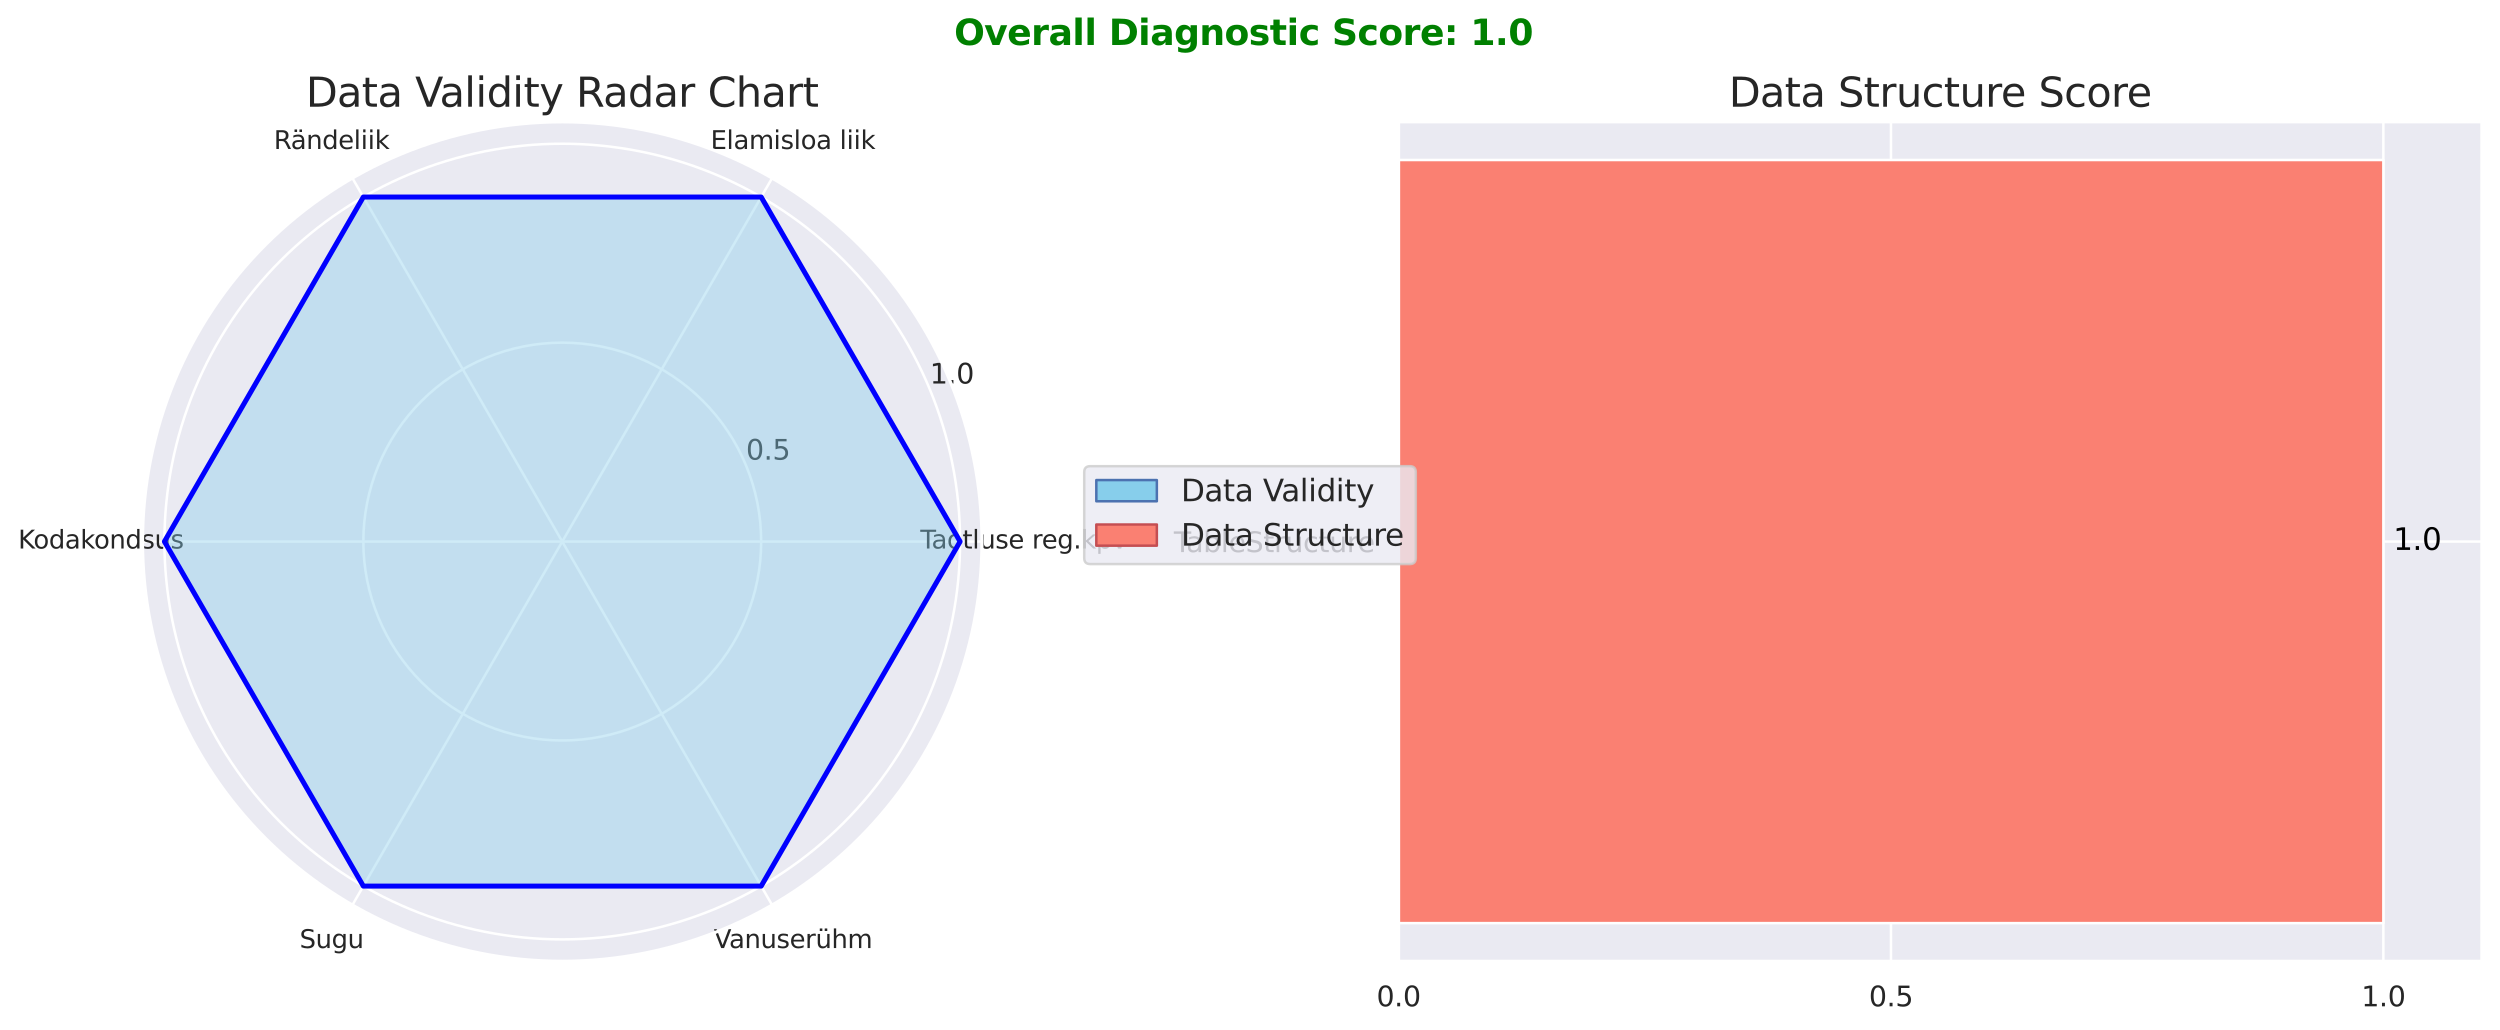 <?xml version="1.0" encoding="utf-8" standalone="no"?>
<!DOCTYPE svg PUBLIC "-//W3C//DTD SVG 1.1//EN"
  "http://www.w3.org/Graphics/SVG/1.1/DTD/svg11.dtd">
<svg xmlns:xlink="http://www.w3.org/1999/xlink" width="991.345pt" height="408.53pt" viewBox="0 0 991.345 408.53" xmlns="http://www.w3.org/2000/svg" version="1.1">
 <defs>
  <style type="text/css">*{stroke-linejoin: round; stroke-linecap: butt}</style>
 </defs>
 <g id="figure_1">
  <g id="patch_1">
   <path d="M 0 408.53 
L 991.345 408.53 
L 991.345 0 
L 0 0 
z
" style="fill: #ffffff"/>
  </g>
  <g id="axes_1">
   <g id="patch_2">
    <path d="M 389.388 214.751 
C 389.388 192.895 385.083 171.252 376.719 151.06 
C 368.355 130.868 356.095 112.519 340.641 97.065 
C 325.186 81.611 306.838 69.351 286.646 60.987 
C 266.454 52.623 244.81 48.318 222.954 48.318 
C 201.099 48.318 179.455 52.623 159.263 60.987 
C 139.071 69.351 120.723 81.611 105.268 97.065 
C 89.814 112.519 77.554 130.868 69.19 151.06 
C 60.826 171.252 56.521 192.895 56.521 214.751 
C 56.521 236.607 60.826 258.25 69.19 278.442 
C 77.554 298.635 89.814 316.983 105.268 332.437 
C 120.723 347.892 139.071 360.152 159.263 368.515 
C 179.455 376.879 201.099 381.184 222.954 381.184 
C 244.81 381.184 266.454 376.879 286.646 368.515 
C 306.838 360.152 325.186 347.892 340.641 332.437 
C 356.095 316.983 368.355 298.635 376.719 278.442 
C 385.083 258.25 389.388 236.607 389.388 214.751 
M 222.954 214.751 
C 222.954 214.751 222.954 214.751 222.954 214.751 
C 222.954 214.751 222.954 214.751 222.954 214.751 
C 222.954 214.751 222.954 214.751 222.954 214.751 
C 222.954 214.751 222.954 214.751 222.954 214.751 
C 222.954 214.751 222.954 214.751 222.954 214.751 
C 222.954 214.751 222.954 214.751 222.954 214.751 
C 222.954 214.751 222.954 214.751 222.954 214.751 
C 222.954 214.751 222.954 214.751 222.954 214.751 
C 222.954 214.751 222.954 214.751 222.954 214.751 
C 222.954 214.751 222.954 214.751 222.954 214.751 
C 222.954 214.751 222.954 214.751 222.954 214.751 
C 222.954 214.751 222.954 214.751 222.954 214.751 
C 222.954 214.751 222.954 214.751 222.954 214.751 
C 222.954 214.751 222.954 214.751 222.954 214.751 
C 222.954 214.751 222.954 214.751 222.954 214.751 
C 222.954 214.751 222.954 214.751 222.954 214.751 
z
" style="fill: #eaeaf2"/>
   </g>
   <g id="matplotlib.axis_1">
    <g id="xtick_1">
     <g id="line2d_1">
      <path d="M 222.954 214.751 
L 389.388 214.751 
" clip-path="url(#pbb6f6d7155)" style="fill: none; stroke: #ffffff; stroke-linecap: round"/>
     </g>
     <g id="text_1">
      <!-- Taotluse reg.kpv -->
      <g style="fill: #262626" transform="translate(364.935 217.511) scale(0.1 -0.1)">
       <defs>
        <path id="DejaVuSans-54" d="M -19 4666 
L 3928 4666 
L 3928 4134 
L 2272 4134 
L 2272 0 
L 1638 0 
L 1638 4134 
L -19 4134 
L -19 4666 
z
" transform="scale(0.016)"/>
        <path id="DejaVuSans-61" d="M 2194 1759 
Q 1497 1759 1228 1600 
Q 959 1441 959 1056 
Q 959 750 1161 570 
Q 1363 391 1709 391 
Q 2188 391 2477 730 
Q 2766 1069 2766 1631 
L 2766 1759 
L 2194 1759 
z
M 3341 1997 
L 3341 0 
L 2766 0 
L 2766 531 
Q 2569 213 2275 61 
Q 1981 -91 1556 -91 
Q 1019 -91 701 211 
Q 384 513 384 1019 
Q 384 1609 779 1909 
Q 1175 2209 1959 2209 
L 2766 2209 
L 2766 2266 
Q 2766 2663 2505 2880 
Q 2244 3097 1772 3097 
Q 1472 3097 1187 3025 
Q 903 2953 641 2809 
L 641 3341 
Q 956 3463 1253 3523 
Q 1550 3584 1831 3584 
Q 2591 3584 2966 3190 
Q 3341 2797 3341 1997 
z
" transform="scale(0.016)"/>
        <path id="DejaVuSans-6f" d="M 1959 3097 
Q 1497 3097 1228 2736 
Q 959 2375 959 1747 
Q 959 1119 1226 758 
Q 1494 397 1959 397 
Q 2419 397 2687 759 
Q 2956 1122 2956 1747 
Q 2956 2369 2687 2733 
Q 2419 3097 1959 3097 
z
M 1959 3584 
Q 2709 3584 3137 3096 
Q 3566 2609 3566 1747 
Q 3566 888 3137 398 
Q 2709 -91 1959 -91 
Q 1206 -91 779 398 
Q 353 888 353 1747 
Q 353 2609 779 3096 
Q 1206 3584 1959 3584 
z
" transform="scale(0.016)"/>
        <path id="DejaVuSans-74" d="M 1172 4494 
L 1172 3500 
L 2356 3500 
L 2356 3053 
L 1172 3053 
L 1172 1153 
Q 1172 725 1289 603 
Q 1406 481 1766 481 
L 2356 481 
L 2356 0 
L 1766 0 
Q 1100 0 847 248 
Q 594 497 594 1153 
L 594 3053 
L 172 3053 
L 172 3500 
L 594 3500 
L 594 4494 
L 1172 4494 
z
" transform="scale(0.016)"/>
        <path id="DejaVuSans-6c" d="M 603 4863 
L 1178 4863 
L 1178 0 
L 603 0 
L 603 4863 
z
" transform="scale(0.016)"/>
        <path id="DejaVuSans-75" d="M 544 1381 
L 544 3500 
L 1119 3500 
L 1119 1403 
Q 1119 906 1312 657 
Q 1506 409 1894 409 
Q 2359 409 2629 706 
Q 2900 1003 2900 1516 
L 2900 3500 
L 3475 3500 
L 3475 0 
L 2900 0 
L 2900 538 
Q 2691 219 2414 64 
Q 2138 -91 1772 -91 
Q 1169 -91 856 284 
Q 544 659 544 1381 
z
M 1991 3584 
L 1991 3584 
z
" transform="scale(0.016)"/>
        <path id="DejaVuSans-73" d="M 2834 3397 
L 2834 2853 
Q 2591 2978 2328 3040 
Q 2066 3103 1784 3103 
Q 1356 3103 1142 2972 
Q 928 2841 928 2578 
Q 928 2378 1081 2264 
Q 1234 2150 1697 2047 
L 1894 2003 
Q 2506 1872 2764 1633 
Q 3022 1394 3022 966 
Q 3022 478 2636 193 
Q 2250 -91 1575 -91 
Q 1294 -91 989 -36 
Q 684 19 347 128 
L 347 722 
Q 666 556 975 473 
Q 1284 391 1588 391 
Q 1994 391 2212 530 
Q 2431 669 2431 922 
Q 2431 1156 2273 1281 
Q 2116 1406 1581 1522 
L 1381 1569 
Q 847 1681 609 1914 
Q 372 2147 372 2553 
Q 372 3047 722 3315 
Q 1072 3584 1716 3584 
Q 2034 3584 2315 3537 
Q 2597 3491 2834 3397 
z
" transform="scale(0.016)"/>
        <path id="DejaVuSans-65" d="M 3597 1894 
L 3597 1613 
L 953 1613 
Q 991 1019 1311 708 
Q 1631 397 2203 397 
Q 2534 397 2845 478 
Q 3156 559 3463 722 
L 3463 178 
Q 3153 47 2828 -22 
Q 2503 -91 2169 -91 
Q 1331 -91 842 396 
Q 353 884 353 1716 
Q 353 2575 817 3079 
Q 1281 3584 2069 3584 
Q 2775 3584 3186 3129 
Q 3597 2675 3597 1894 
z
M 3022 2063 
Q 3016 2534 2758 2815 
Q 2500 3097 2075 3097 
Q 1594 3097 1305 2825 
Q 1016 2553 972 2059 
L 3022 2063 
z
" transform="scale(0.016)"/>
        <path id="DejaVuSans-20" transform="scale(0.016)"/>
        <path id="DejaVuSans-72" d="M 2631 2963 
Q 2534 3019 2420 3045 
Q 2306 3072 2169 3072 
Q 1681 3072 1420 2755 
Q 1159 2438 1159 1844 
L 1159 0 
L 581 0 
L 581 3500 
L 1159 3500 
L 1159 2956 
Q 1341 3275 1631 3429 
Q 1922 3584 2338 3584 
Q 2397 3584 2469 3576 
Q 2541 3569 2628 3553 
L 2631 2963 
z
" transform="scale(0.016)"/>
        <path id="DejaVuSans-67" d="M 2906 1791 
Q 2906 2416 2648 2759 
Q 2391 3103 1925 3103 
Q 1463 3103 1205 2759 
Q 947 2416 947 1791 
Q 947 1169 1205 825 
Q 1463 481 1925 481 
Q 2391 481 2648 825 
Q 2906 1169 2906 1791 
z
M 3481 434 
Q 3481 -459 3084 -895 
Q 2688 -1331 1869 -1331 
Q 1566 -1331 1297 -1286 
Q 1028 -1241 775 -1147 
L 775 -588 
Q 1028 -725 1275 -790 
Q 1522 -856 1778 -856 
Q 2344 -856 2625 -561 
Q 2906 -266 2906 331 
L 2906 616 
Q 2728 306 2450 153 
Q 2172 0 1784 0 
Q 1141 0 747 490 
Q 353 981 353 1791 
Q 353 2603 747 3093 
Q 1141 3584 1784 3584 
Q 2172 3584 2450 3431 
Q 2728 3278 2906 2969 
L 2906 3500 
L 3481 3500 
L 3481 434 
z
" transform="scale(0.016)"/>
        <path id="DejaVuSans-2e" d="M 684 794 
L 1344 794 
L 1344 0 
L 684 0 
L 684 794 
z
" transform="scale(0.016)"/>
        <path id="DejaVuSans-6b" d="M 581 4863 
L 1159 4863 
L 1159 1991 
L 2875 3500 
L 3609 3500 
L 1753 1863 
L 3688 0 
L 2938 0 
L 1159 1709 
L 1159 0 
L 581 0 
L 581 4863 
z
" transform="scale(0.016)"/>
        <path id="DejaVuSans-70" d="M 1159 525 
L 1159 -1331 
L 581 -1331 
L 581 3500 
L 1159 3500 
L 1159 2969 
Q 1341 3281 1617 3432 
Q 1894 3584 2278 3584 
Q 2916 3584 3314 3078 
Q 3713 2572 3713 1747 
Q 3713 922 3314 415 
Q 2916 -91 2278 -91 
Q 1894 -91 1617 61 
Q 1341 213 1159 525 
z
M 3116 1747 
Q 3116 2381 2855 2742 
Q 2594 3103 2138 3103 
Q 1681 3103 1420 2742 
Q 1159 2381 1159 1747 
Q 1159 1113 1420 752 
Q 1681 391 2138 391 
Q 2594 391 2855 752 
Q 3116 1113 3116 1747 
z
" transform="scale(0.016)"/>
        <path id="DejaVuSans-76" d="M 191 3500 
L 800 3500 
L 1894 563 
L 2988 3500 
L 3597 3500 
L 2284 0 
L 1503 0 
L 191 3500 
z
" transform="scale(0.016)"/>
       </defs>
       <use xlink:href="#DejaVuSans-54"/>
       <use xlink:href="#DejaVuSans-61" x="44.584"/>
       <use xlink:href="#DejaVuSans-6f" x="105.863"/>
       <use xlink:href="#DejaVuSans-74" x="167.045"/>
       <use xlink:href="#DejaVuSans-6c" x="206.254"/>
       <use xlink:href="#DejaVuSans-75" x="234.037"/>
       <use xlink:href="#DejaVuSans-73" x="297.416"/>
       <use xlink:href="#DejaVuSans-65" x="349.516"/>
       <use xlink:href="#DejaVuSans-20" x="411.039"/>
       <use xlink:href="#DejaVuSans-72" x="442.826"/>
       <use xlink:href="#DejaVuSans-65" x="481.689"/>
       <use xlink:href="#DejaVuSans-67" x="543.213"/>
       <use xlink:href="#DejaVuSans-2e" x="606.689"/>
       <use xlink:href="#DejaVuSans-6b" x="638.477"/>
       <use xlink:href="#DejaVuSans-70" x="696.387"/>
       <use xlink:href="#DejaVuSans-76" x="759.863"/>
      </g>
     </g>
    </g>
    <g id="xtick_2">
     <g id="line2d_2">
      <path d="M 222.954 214.751 
L 306.171 70.616 
" clip-path="url(#pbb6f6d7155)" style="fill: none; stroke: #ffffff; stroke-linecap: round"/>
     </g>
     <g id="text_2">
      <!-- Elamisloa liik -->
      <g style="fill: #262626" transform="translate(281.78 59.086) scale(0.1 -0.1)">
       <defs>
        <path id="DejaVuSans-45" d="M 628 4666 
L 3578 4666 
L 3578 4134 
L 1259 4134 
L 1259 2753 
L 3481 2753 
L 3481 2222 
L 1259 2222 
L 1259 531 
L 3634 531 
L 3634 0 
L 628 0 
L 628 4666 
z
" transform="scale(0.016)"/>
        <path id="DejaVuSans-6d" d="M 3328 2828 
Q 3544 3216 3844 3400 
Q 4144 3584 4550 3584 
Q 5097 3584 5394 3201 
Q 5691 2819 5691 2113 
L 5691 0 
L 5113 0 
L 5113 2094 
Q 5113 2597 4934 2840 
Q 4756 3084 4391 3084 
Q 3944 3084 3684 2787 
Q 3425 2491 3425 1978 
L 3425 0 
L 2847 0 
L 2847 2094 
Q 2847 2600 2669 2842 
Q 2491 3084 2119 3084 
Q 1678 3084 1418 2786 
Q 1159 2488 1159 1978 
L 1159 0 
L 581 0 
L 581 3500 
L 1159 3500 
L 1159 2956 
Q 1356 3278 1631 3431 
Q 1906 3584 2284 3584 
Q 2666 3584 2933 3390 
Q 3200 3197 3328 2828 
z
" transform="scale(0.016)"/>
        <path id="DejaVuSans-69" d="M 603 3500 
L 1178 3500 
L 1178 0 
L 603 0 
L 603 3500 
z
M 603 4863 
L 1178 4863 
L 1178 4134 
L 603 4134 
L 603 4863 
z
" transform="scale(0.016)"/>
       </defs>
       <use xlink:href="#DejaVuSans-45"/>
       <use xlink:href="#DejaVuSans-6c" x="63.184"/>
       <use xlink:href="#DejaVuSans-61" x="90.967"/>
       <use xlink:href="#DejaVuSans-6d" x="152.246"/>
       <use xlink:href="#DejaVuSans-69" x="249.658"/>
       <use xlink:href="#DejaVuSans-73" x="277.441"/>
       <use xlink:href="#DejaVuSans-6c" x="329.541"/>
       <use xlink:href="#DejaVuSans-6f" x="357.324"/>
       <use xlink:href="#DejaVuSans-61" x="418.506"/>
       <use xlink:href="#DejaVuSans-20" x="479.785"/>
       <use xlink:href="#DejaVuSans-6c" x="511.572"/>
       <use xlink:href="#DejaVuSans-69" x="539.355"/>
       <use xlink:href="#DejaVuSans-69" x="567.139"/>
       <use xlink:href="#DejaVuSans-6b" x="594.922"/>
      </g>
     </g>
    </g>
    <g id="xtick_3">
     <g id="line2d_3">
      <path d="M 222.954 214.751 
L 139.738 70.616 
" clip-path="url(#pbb6f6d7155)" style="fill: none; stroke: #ffffff; stroke-linecap: round"/>
     </g>
     <g id="text_3">
      <!-- Rändeliik -->
      <g style="fill: #262626" transform="translate(108.58 59.086) scale(0.1 -0.1)">
       <defs>
        <path id="DejaVuSans-52" d="M 2841 2188 
Q 3044 2119 3236 1894 
Q 3428 1669 3622 1275 
L 4263 0 
L 3584 0 
L 2988 1197 
Q 2756 1666 2539 1819 
Q 2322 1972 1947 1972 
L 1259 1972 
L 1259 0 
L 628 0 
L 628 4666 
L 2053 4666 
Q 2853 4666 3247 4331 
Q 3641 3997 3641 3322 
Q 3641 2881 3436 2590 
Q 3231 2300 2841 2188 
z
M 1259 4147 
L 1259 2491 
L 2053 2491 
Q 2509 2491 2742 2702 
Q 2975 2913 2975 3322 
Q 2975 3731 2742 3939 
Q 2509 4147 2053 4147 
L 1259 4147 
z
" transform="scale(0.016)"/>
        <path id="DejaVuSans-e4" d="M 2194 1759 
Q 1497 1759 1228 1600 
Q 959 1441 959 1056 
Q 959 750 1161 570 
Q 1363 391 1709 391 
Q 2188 391 2477 730 
Q 2766 1069 2766 1631 
L 2766 1759 
L 2194 1759 
z
M 3341 1997 
L 3341 0 
L 2766 0 
L 2766 531 
Q 2569 213 2275 61 
Q 1981 -91 1556 -91 
Q 1019 -91 701 211 
Q 384 513 384 1019 
Q 384 1609 779 1909 
Q 1175 2209 1959 2209 
L 2766 2209 
L 2766 2266 
Q 2766 2663 2505 2880 
Q 2244 3097 1772 3097 
Q 1472 3097 1187 3025 
Q 903 2953 641 2809 
L 641 3341 
Q 956 3463 1253 3523 
Q 1550 3584 1831 3584 
Q 2591 3584 2966 3190 
Q 3341 2797 3341 1997 
z
M 2150 4850 
L 2784 4850 
L 2784 4219 
L 2150 4219 
L 2150 4850 
z
M 928 4850 
L 1562 4850 
L 1562 4219 
L 928 4219 
L 928 4850 
z
" transform="scale(0.016)"/>
        <path id="DejaVuSans-6e" d="M 3513 2113 
L 3513 0 
L 2938 0 
L 2938 2094 
Q 2938 2591 2744 2837 
Q 2550 3084 2163 3084 
Q 1697 3084 1428 2787 
Q 1159 2491 1159 1978 
L 1159 0 
L 581 0 
L 581 3500 
L 1159 3500 
L 1159 2956 
Q 1366 3272 1645 3428 
Q 1925 3584 2291 3584 
Q 2894 3584 3203 3211 
Q 3513 2838 3513 2113 
z
" transform="scale(0.016)"/>
        <path id="DejaVuSans-64" d="M 2906 2969 
L 2906 4863 
L 3481 4863 
L 3481 0 
L 2906 0 
L 2906 525 
Q 2725 213 2448 61 
Q 2172 -91 1784 -91 
Q 1150 -91 751 415 
Q 353 922 353 1747 
Q 353 2572 751 3078 
Q 1150 3584 1784 3584 
Q 2172 3584 2448 3432 
Q 2725 3281 2906 2969 
z
M 947 1747 
Q 947 1113 1208 752 
Q 1469 391 1925 391 
Q 2381 391 2643 752 
Q 2906 1113 2906 1747 
Q 2906 2381 2643 2742 
Q 2381 3103 1925 3103 
Q 1469 3103 1208 2742 
Q 947 2381 947 1747 
z
" transform="scale(0.016)"/>
       </defs>
       <use xlink:href="#DejaVuSans-52"/>
       <use xlink:href="#DejaVuSans-e4" x="67.232"/>
       <use xlink:href="#DejaVuSans-6e" x="128.512"/>
       <use xlink:href="#DejaVuSans-64" x="191.891"/>
       <use xlink:href="#DejaVuSans-65" x="255.367"/>
       <use xlink:href="#DejaVuSans-6c" x="316.891"/>
       <use xlink:href="#DejaVuSans-69" x="344.674"/>
       <use xlink:href="#DejaVuSans-69" x="372.457"/>
       <use xlink:href="#DejaVuSans-6b" x="400.24"/>
      </g>
     </g>
    </g>
    <g id="xtick_4">
     <g id="line2d_4">
      <path d="M 222.954 214.751 
L 56.521 214.751 
" clip-path="url(#pbb6f6d7155)" style="fill: none; stroke: #ffffff; stroke-linecap: round"/>
     </g>
     <g id="text_4">
      <!-- Kodakondsus -->
      <g style="fill: #262626" transform="translate(7.2 217.511) scale(0.1 -0.1)">
       <defs>
        <path id="DejaVuSans-4b" d="M 628 4666 
L 1259 4666 
L 1259 2694 
L 3353 4666 
L 4166 4666 
L 1850 2491 
L 4331 0 
L 3500 0 
L 1259 2247 
L 1259 0 
L 628 0 
L 628 4666 
z
" transform="scale(0.016)"/>
       </defs>
       <use xlink:href="#DejaVuSans-4b"/>
       <use xlink:href="#DejaVuSans-6f" x="60.576"/>
       <use xlink:href="#DejaVuSans-64" x="121.758"/>
       <use xlink:href="#DejaVuSans-61" x="185.234"/>
       <use xlink:href="#DejaVuSans-6b" x="246.514"/>
       <use xlink:href="#DejaVuSans-6f" x="300.799"/>
       <use xlink:href="#DejaVuSans-6e" x="361.98"/>
       <use xlink:href="#DejaVuSans-64" x="425.359"/>
       <use xlink:href="#DejaVuSans-73" x="488.836"/>
       <use xlink:href="#DejaVuSans-75" x="540.936"/>
       <use xlink:href="#DejaVuSans-73" x="604.314"/>
      </g>
     </g>
    </g>
    <g id="xtick_5">
     <g id="line2d_5">
      <path d="M 222.954 214.751 
L 139.738 358.887 
" clip-path="url(#pbb6f6d7155)" style="fill: none; stroke: #ffffff; stroke-linecap: round"/>
     </g>
     <g id="text_5">
      <!-- Sugu -->
      <g style="fill: #262626" transform="translate(118.802 375.935) scale(0.1 -0.1)">
       <defs>
        <path id="DejaVuSans-53" d="M 3425 4513 
L 3425 3897 
Q 3066 4069 2747 4153 
Q 2428 4238 2131 4238 
Q 1616 4238 1336 4038 
Q 1056 3838 1056 3469 
Q 1056 3159 1242 3001 
Q 1428 2844 1947 2747 
L 2328 2669 
Q 3034 2534 3370 2195 
Q 3706 1856 3706 1288 
Q 3706 609 3251 259 
Q 2797 -91 1919 -91 
Q 1588 -91 1214 -16 
Q 841 59 441 206 
L 441 856 
Q 825 641 1194 531 
Q 1563 422 1919 422 
Q 2459 422 2753 634 
Q 3047 847 3047 1241 
Q 3047 1584 2836 1778 
Q 2625 1972 2144 2069 
L 1759 2144 
Q 1053 2284 737 2584 
Q 422 2884 422 3419 
Q 422 4038 858 4394 
Q 1294 4750 2059 4750 
Q 2388 4750 2728 4690 
Q 3069 4631 3425 4513 
z
" transform="scale(0.016)"/>
       </defs>
       <use xlink:href="#DejaVuSans-53"/>
       <use xlink:href="#DejaVuSans-75" x="63.477"/>
       <use xlink:href="#DejaVuSans-67" x="126.855"/>
       <use xlink:href="#DejaVuSans-75" x="190.332"/>
      </g>
     </g>
    </g>
    <g id="xtick_6">
     <g id="line2d_6">
      <path d="M 222.954 214.751 
L 306.171 358.887 
" clip-path="url(#pbb6f6d7155)" style="fill: none; stroke: #ffffff; stroke-linecap: round"/>
     </g>
     <g id="text_6">
      <!-- Vanuserühm -->
      <g style="fill: #262626" transform="translate(283.042 375.935) scale(0.1 -0.1)">
       <defs>
        <path id="DejaVuSans-56" d="M 1831 0 
L 50 4666 
L 709 4666 
L 2188 738 
L 3669 4666 
L 4325 4666 
L 2547 0 
L 1831 0 
z
" transform="scale(0.016)"/>
        <path id="DejaVuSans-fc" d="M 544 1381 
L 544 3500 
L 1119 3500 
L 1119 1403 
Q 1119 906 1312 657 
Q 1506 409 1894 409 
Q 2359 409 2629 706 
Q 2900 1003 2900 1516 
L 2900 3500 
L 3475 3500 
L 3475 0 
L 2900 0 
L 2900 538 
Q 2691 219 2414 64 
Q 2138 -91 1772 -91 
Q 1169 -91 856 284 
Q 544 659 544 1381 
z
M 1991 3584 
L 1991 3584 
z
M 2278 4850 
L 2912 4850 
L 2912 4219 
L 2278 4219 
L 2278 4850 
z
M 1056 4850 
L 1690 4850 
L 1690 4219 
L 1056 4219 
L 1056 4850 
z
" transform="scale(0.016)"/>
        <path id="DejaVuSans-68" d="M 3513 2113 
L 3513 0 
L 2938 0 
L 2938 2094 
Q 2938 2591 2744 2837 
Q 2550 3084 2163 3084 
Q 1697 3084 1428 2787 
Q 1159 2491 1159 1978 
L 1159 0 
L 581 0 
L 581 4863 
L 1159 4863 
L 1159 2956 
Q 1366 3272 1645 3428 
Q 1925 3584 2291 3584 
Q 2894 3584 3203 3211 
Q 3513 2838 3513 2113 
z
" transform="scale(0.016)"/>
       </defs>
       <use xlink:href="#DejaVuSans-56"/>
       <use xlink:href="#DejaVuSans-61" x="60.658"/>
       <use xlink:href="#DejaVuSans-6e" x="121.938"/>
       <use xlink:href="#DejaVuSans-75" x="185.316"/>
       <use xlink:href="#DejaVuSans-73" x="248.695"/>
       <use xlink:href="#DejaVuSans-65" x="300.795"/>
       <use xlink:href="#DejaVuSans-72" x="362.318"/>
       <use xlink:href="#DejaVuSans-fc" x="403.432"/>
       <use xlink:href="#DejaVuSans-68" x="466.811"/>
       <use xlink:href="#DejaVuSans-6d" x="530.189"/>
      </g>
     </g>
    </g>
   </g>
   <g id="matplotlib.axis_2">
    <g id="ytick_1">
     <g id="line2d_7">
      <path d="M 301.833 214.751 
C 301.833 204.393 299.792 194.135 295.829 184.566 
C 291.865 174.996 286.054 166.3 278.73 158.976 
C 271.405 151.651 262.71 145.841 253.14 141.877 
C 243.57 137.913 233.313 135.873 222.954 135.873 
C 212.596 135.873 202.339 137.913 192.769 141.877 
C 183.199 145.841 174.503 151.651 167.179 158.976 
C 159.855 166.3 154.044 174.996 150.08 184.566 
C 146.116 194.135 144.076 204.393 144.076 214.751 
C 144.076 225.109 146.116 235.367 150.08 244.937 
C 154.044 254.506 159.855 263.202 167.179 270.527 
C 174.503 277.851 183.199 283.661 192.769 287.625 
C 202.339 291.589 212.596 293.63 222.954 293.63 
C 233.313 293.63 243.57 291.589 253.14 287.625 
C 262.71 283.661 271.405 277.851 278.73 270.527 
C 286.054 263.202 291.865 254.506 295.829 244.937 
C 299.792 235.367 301.833 225.109 301.833 214.751 
" clip-path="url(#pbb6f6d7155)" style="fill: none; stroke: #ffffff; stroke-linecap: round"/>
     </g>
     <g id="text_7">
      <!-- 0.5 -->
      <g style="fill: #262626" transform="translate(295.829 182.278) scale(0.11 -0.11)">
       <defs>
        <path id="DejaVuSans-30" d="M 2034 4250 
Q 1547 4250 1301 3770 
Q 1056 3291 1056 2328 
Q 1056 1369 1301 889 
Q 1547 409 2034 409 
Q 2525 409 2770 889 
Q 3016 1369 3016 2328 
Q 3016 3291 2770 3770 
Q 2525 4250 2034 4250 
z
M 2034 4750 
Q 2819 4750 3233 4129 
Q 3647 3509 3647 2328 
Q 3647 1150 3233 529 
Q 2819 -91 2034 -91 
Q 1250 -91 836 529 
Q 422 1150 422 2328 
Q 422 3509 836 4129 
Q 1250 4750 2034 4750 
z
" transform="scale(0.016)"/>
        <path id="DejaVuSans-35" d="M 691 4666 
L 3169 4666 
L 3169 4134 
L 1269 4134 
L 1269 2991 
Q 1406 3038 1543 3061 
Q 1681 3084 1819 3084 
Q 2600 3084 3056 2656 
Q 3513 2228 3513 1497 
Q 3513 744 3044 326 
Q 2575 -91 1722 -91 
Q 1428 -91 1123 -41 
Q 819 9 494 109 
L 494 744 
Q 775 591 1075 516 
Q 1375 441 1709 441 
Q 2250 441 2565 725 
Q 2881 1009 2881 1497 
Q 2881 1984 2565 2268 
Q 2250 2553 1709 2553 
Q 1456 2553 1204 2497 
Q 953 2441 691 2322 
L 691 4666 
z
" transform="scale(0.016)"/>
       </defs>
       <use xlink:href="#DejaVuSans-30"/>
       <use xlink:href="#DejaVuSans-2e" x="63.623"/>
       <use xlink:href="#DejaVuSans-35" x="95.41"/>
      </g>
     </g>
    </g>
    <g id="ytick_2">
     <g id="line2d_8">
      <path d="M 380.711 214.751 
C 380.711 194.035 376.63 173.52 368.703 154.38 
C 360.775 135.241 349.154 117.849 334.505 103.2 
C 319.857 88.552 302.465 76.931 283.325 69.003 
C 264.186 61.075 243.671 56.994 222.954 56.994 
C 202.238 56.994 181.723 61.075 162.584 69.003 
C 143.444 76.931 126.052 88.552 111.404 103.2 
C 96.755 117.849 85.134 135.241 77.206 154.38 
C 69.278 173.52 65.198 194.035 65.198 214.751 
C 65.198 235.468 69.278 255.983 77.206 275.122 
C 85.134 294.262 96.755 311.653 111.404 326.302 
C 126.052 340.951 143.444 352.572 162.584 360.499 
C 181.723 368.427 202.238 372.508 222.954 372.508 
C 243.671 372.508 264.186 368.427 283.325 360.499 
C 302.465 352.572 319.857 340.951 334.505 326.302 
C 349.154 311.653 360.775 294.262 368.703 275.122 
C 376.63 255.983 380.711 235.468 380.711 214.751 
" clip-path="url(#pbb6f6d7155)" style="fill: none; stroke: #ffffff; stroke-linecap: round"/>
     </g>
     <g id="text_8">
      <!-- 1.0 -->
      <g style="fill: #262626" transform="translate(368.703 152.093) scale(0.11 -0.11)">
       <defs>
        <path id="DejaVuSans-31" d="M 794 531 
L 1825 531 
L 1825 4091 
L 703 3866 
L 703 4441 
L 1819 4666 
L 2450 4666 
L 2450 531 
L 3481 531 
L 3481 0 
L 794 0 
L 794 531 
z
" transform="scale(0.016)"/>
       </defs>
       <use xlink:href="#DejaVuSans-31"/>
       <use xlink:href="#DejaVuSans-2e" x="63.623"/>
       <use xlink:href="#DejaVuSans-30" x="95.41"/>
      </g>
     </g>
    </g>
   </g>
   <g id="patch_3">
    <path d="M 380.711 214.751 
L 301.833 78.13 
L 144.076 78.13 
L 65.198 214.751 
L 144.076 351.372 
L 301.833 351.372 
z
" clip-path="url(#pbb6f6d7155)" style="fill: #87ceeb; opacity: 0.4; stroke: #87ceeb; stroke-linejoin: miter"/>
   </g>
   <g id="line2d_9">
    <path d="M 380.711 214.751 
L 301.833 78.13 
L 144.076 78.13 
L 65.198 214.751 
L 144.076 351.372 
L 301.833 351.372 
L 380.711 214.751 
" clip-path="url(#pbb6f6d7155)" style="fill: none; stroke: #0000ff; stroke-width: 2; stroke-linecap: round"/>
   </g>
   <g id="patch_4">
    <path d="M 389.388 214.751 
C 389.388 192.895 385.083 171.252 376.719 151.06 
C 368.355 130.868 356.095 112.519 340.641 97.065 
C 325.186 81.611 306.838 69.351 286.646 60.987 
C 266.454 52.623 244.81 48.318 222.954 48.318 
C 201.099 48.318 179.455 52.623 159.263 60.987 
C 139.071 69.351 120.723 81.611 105.268 97.065 
C 89.814 112.519 77.554 130.868 69.19 151.06 
C 60.826 171.252 56.521 192.895 56.521 214.751 
C 56.521 236.607 60.826 258.25 69.19 278.442 
C 77.554 298.635 89.814 316.983 105.268 332.437 
C 120.723 347.892 139.071 360.152 159.263 368.515 
C 179.455 376.879 201.099 381.184 222.954 381.184 
C 244.81 381.184 266.454 376.879 286.646 368.515 
C 306.838 360.152 325.186 347.892 340.641 332.437 
C 356.095 316.983 368.355 298.635 376.719 278.442 
C 385.083 258.25 389.388 236.607 389.388 214.751 
" style="fill: none; stroke: #ffffff; stroke-width: 1.25; stroke-linejoin: miter; stroke-linecap: square"/>
   </g>
   <g id="text_9">
    <!-- Data Validity Radar Chart -->
    <g style="fill: #262626" transform="translate(121.318 42.318) scale(0.16 -0.16)">
     <defs>
      <path id="DejaVuSans-44" d="M 1259 4147 
L 1259 519 
L 2022 519 
Q 2988 519 3436 956 
Q 3884 1394 3884 2338 
Q 3884 3275 3436 3711 
Q 2988 4147 2022 4147 
L 1259 4147 
z
M 628 4666 
L 1925 4666 
Q 3281 4666 3915 4102 
Q 4550 3538 4550 2338 
Q 4550 1131 3912 565 
Q 3275 0 1925 0 
L 628 0 
L 628 4666 
z
" transform="scale(0.016)"/>
      <path id="DejaVuSans-79" d="M 2059 -325 
Q 1816 -950 1584 -1140 
Q 1353 -1331 966 -1331 
L 506 -1331 
L 506 -850 
L 844 -850 
Q 1081 -850 1212 -737 
Q 1344 -625 1503 -206 
L 1606 56 
L 191 3500 
L 800 3500 
L 1894 763 
L 2988 3500 
L 3597 3500 
L 2059 -325 
z
" transform="scale(0.016)"/>
      <path id="DejaVuSans-43" d="M 4122 4306 
L 4122 3641 
Q 3803 3938 3442 4084 
Q 3081 4231 2675 4231 
Q 1875 4231 1450 3742 
Q 1025 3253 1025 2328 
Q 1025 1406 1450 917 
Q 1875 428 2675 428 
Q 3081 428 3442 575 
Q 3803 722 4122 1019 
L 4122 359 
Q 3791 134 3420 21 
Q 3050 -91 2638 -91 
Q 1578 -91 968 557 
Q 359 1206 359 2328 
Q 359 3453 968 4101 
Q 1578 4750 2638 4750 
Q 3056 4750 3426 4639 
Q 3797 4528 4122 4306 
z
" transform="scale(0.016)"/>
     </defs>
     <use xlink:href="#DejaVuSans-44"/>
     <use xlink:href="#DejaVuSans-61" x="77.002"/>
     <use xlink:href="#DejaVuSans-74" x="138.281"/>
     <use xlink:href="#DejaVuSans-61" x="177.49"/>
     <use xlink:href="#DejaVuSans-20" x="238.77"/>
     <use xlink:href="#DejaVuSans-56" x="270.557"/>
     <use xlink:href="#DejaVuSans-61" x="331.215"/>
     <use xlink:href="#DejaVuSans-6c" x="392.494"/>
     <use xlink:href="#DejaVuSans-69" x="420.277"/>
     <use xlink:href="#DejaVuSans-64" x="448.061"/>
     <use xlink:href="#DejaVuSans-69" x="511.537"/>
     <use xlink:href="#DejaVuSans-74" x="539.32"/>
     <use xlink:href="#DejaVuSans-79" x="578.529"/>
     <use xlink:href="#DejaVuSans-20" x="637.709"/>
     <use xlink:href="#DejaVuSans-52" x="669.496"/>
     <use xlink:href="#DejaVuSans-61" x="736.729"/>
     <use xlink:href="#DejaVuSans-64" x="798.008"/>
     <use xlink:href="#DejaVuSans-61" x="861.484"/>
     <use xlink:href="#DejaVuSans-72" x="922.764"/>
     <use xlink:href="#DejaVuSans-20" x="963.877"/>
     <use xlink:href="#DejaVuSans-43" x="995.664"/>
     <use xlink:href="#DejaVuSans-68" x="1065.488"/>
     <use xlink:href="#DejaVuSans-61" x="1128.867"/>
     <use xlink:href="#DejaVuSans-72" x="1190.146"/>
     <use xlink:href="#DejaVuSans-74" x="1231.26"/>
    </g>
   </g>
  </g>
  <g id="axes_2">
   <g id="patch_5">
    <path d="M 554.594 381.184 
L 984.145 381.184 
L 984.145 48.318 
L 554.594 48.318 
z
" style="fill: #eaeaf2"/>
   </g>
   <g id="matplotlib.axis_3">
    <g id="xtick_7">
     <g id="line2d_10">
      <path d="M 554.594 381.184 
L 554.594 48.318 
" clip-path="url(#p90bd891201)" style="fill: none; stroke: #ffffff; stroke-linecap: round"/>
     </g>
     <g id="text_10">
      <!-- 0.0 -->
      <g style="fill: #262626" transform="translate(545.847 399.043) scale(0.11 -0.11)">
       <use xlink:href="#DejaVuSans-30"/>
       <use xlink:href="#DejaVuSans-2e" x="63.623"/>
       <use xlink:href="#DejaVuSans-30" x="95.41"/>
      </g>
     </g>
    </g>
    <g id="xtick_8">
     <g id="line2d_11">
      <path d="M 749.844 381.184 
L 749.844 48.318 
" clip-path="url(#p90bd891201)" style="fill: none; stroke: #ffffff; stroke-linecap: round"/>
     </g>
     <g id="text_11">
      <!-- 0.5 -->
      <g style="fill: #262626" transform="translate(741.098 399.043) scale(0.11 -0.11)">
       <use xlink:href="#DejaVuSans-30"/>
       <use xlink:href="#DejaVuSans-2e" x="63.623"/>
       <use xlink:href="#DejaVuSans-35" x="95.41"/>
      </g>
     </g>
    </g>
    <g id="xtick_9">
     <g id="line2d_12">
      <path d="M 945.095 381.184 
L 945.095 48.318 
" clip-path="url(#p90bd891201)" style="fill: none; stroke: #ffffff; stroke-linecap: round"/>
     </g>
     <g id="text_12">
      <!-- 1.0 -->
      <g style="fill: #262626" transform="translate(936.348 399.043) scale(0.11 -0.11)">
       <use xlink:href="#DejaVuSans-31"/>
       <use xlink:href="#DejaVuSans-2e" x="63.623"/>
       <use xlink:href="#DejaVuSans-30" x="95.41"/>
      </g>
     </g>
    </g>
   </g>
   <g id="matplotlib.axis_4">
    <g id="ytick_3">
     <g id="line2d_13">
      <path d="M 554.594 214.751 
L 984.145 214.751 
" clip-path="url(#p90bd891201)" style="fill: none; stroke: #ffffff; stroke-linecap: round"/>
     </g>
     <g id="text_13">
      <!-- TableStructure -->
      <g style="fill: #262626" transform="translate(465.478 218.93) scale(0.11 -0.11)">
       <defs>
        <path id="DejaVuSans-62" d="M 3116 1747 
Q 3116 2381 2855 2742 
Q 2594 3103 2138 3103 
Q 1681 3103 1420 2742 
Q 1159 2381 1159 1747 
Q 1159 1113 1420 752 
Q 1681 391 2138 391 
Q 2594 391 2855 752 
Q 3116 1113 3116 1747 
z
M 1159 2969 
Q 1341 3281 1617 3432 
Q 1894 3584 2278 3584 
Q 2916 3584 3314 3078 
Q 3713 2572 3713 1747 
Q 3713 922 3314 415 
Q 2916 -91 2278 -91 
Q 1894 -91 1617 61 
Q 1341 213 1159 525 
L 1159 0 
L 581 0 
L 581 4863 
L 1159 4863 
L 1159 2969 
z
" transform="scale(0.016)"/>
        <path id="DejaVuSans-63" d="M 3122 3366 
L 3122 2828 
Q 2878 2963 2633 3030 
Q 2388 3097 2138 3097 
Q 1578 3097 1268 2742 
Q 959 2388 959 1747 
Q 959 1106 1268 751 
Q 1578 397 2138 397 
Q 2388 397 2633 464 
Q 2878 531 3122 666 
L 3122 134 
Q 2881 22 2623 -34 
Q 2366 -91 2075 -91 
Q 1284 -91 818 406 
Q 353 903 353 1747 
Q 353 2603 823 3093 
Q 1294 3584 2113 3584 
Q 2378 3584 2631 3529 
Q 2884 3475 3122 3366 
z
" transform="scale(0.016)"/>
       </defs>
       <use xlink:href="#DejaVuSans-54"/>
       <use xlink:href="#DejaVuSans-61" x="44.584"/>
       <use xlink:href="#DejaVuSans-62" x="105.863"/>
       <use xlink:href="#DejaVuSans-6c" x="169.34"/>
       <use xlink:href="#DejaVuSans-65" x="197.123"/>
       <use xlink:href="#DejaVuSans-53" x="258.646"/>
       <use xlink:href="#DejaVuSans-74" x="322.123"/>
       <use xlink:href="#DejaVuSans-72" x="361.332"/>
       <use xlink:href="#DejaVuSans-75" x="402.445"/>
       <use xlink:href="#DejaVuSans-63" x="465.824"/>
       <use xlink:href="#DejaVuSans-74" x="520.805"/>
       <use xlink:href="#DejaVuSans-75" x="560.014"/>
       <use xlink:href="#DejaVuSans-72" x="623.393"/>
       <use xlink:href="#DejaVuSans-65" x="662.256"/>
      </g>
     </g>
    </g>
   </g>
   <g id="patch_6">
    <path d="M 554.594 366.054 
L 945.095 366.054 
L 945.095 63.448 
L 554.594 63.448 
z
" clip-path="url(#p90bd891201)" style="fill: #fa8072; stroke: #ffffff; stroke-linejoin: miter"/>
   </g>
   <g id="patch_7">
    <path d="M 554.594 381.184 
L 554.594 48.318 
" style="fill: none; stroke: #ffffff; stroke-width: 1.25; stroke-linejoin: miter; stroke-linecap: square"/>
   </g>
   <g id="patch_8">
    <path d="M 984.145 381.184 
L 984.145 48.318 
" style="fill: none; stroke: #ffffff; stroke-width: 1.25; stroke-linejoin: miter; stroke-linecap: square"/>
   </g>
   <g id="patch_9">
    <path d="M 554.594 381.184 
L 984.145 381.184 
" style="fill: none; stroke: #ffffff; stroke-width: 1.25; stroke-linejoin: miter; stroke-linecap: square"/>
   </g>
   <g id="patch_10">
    <path d="M 554.594 48.318 
L 984.145 48.318 
" style="fill: none; stroke: #ffffff; stroke-width: 1.25; stroke-linejoin: miter; stroke-linecap: square"/>
   </g>
   <g id="text_14">
    <!-- 1.0 -->
    <g transform="translate(949 218.062) scale(0.12 -0.12)">
     <use xlink:href="#DejaVuSans-31"/>
     <use xlink:href="#DejaVuSans-2e" x="63.623"/>
     <use xlink:href="#DejaVuSans-30" x="95.41"/>
    </g>
   </g>
   <g id="text_15">
    <!-- Data Structure Score -->
    <g style="fill: #262626" transform="translate(685.569 42.318) scale(0.16 -0.16)">
     <use xlink:href="#DejaVuSans-44"/>
     <use xlink:href="#DejaVuSans-61" x="77.002"/>
     <use xlink:href="#DejaVuSans-74" x="138.281"/>
     <use xlink:href="#DejaVuSans-61" x="177.49"/>
     <use xlink:href="#DejaVuSans-20" x="238.77"/>
     <use xlink:href="#DejaVuSans-53" x="270.557"/>
     <use xlink:href="#DejaVuSans-74" x="334.033"/>
     <use xlink:href="#DejaVuSans-72" x="373.242"/>
     <use xlink:href="#DejaVuSans-75" x="414.355"/>
     <use xlink:href="#DejaVuSans-63" x="477.734"/>
     <use xlink:href="#DejaVuSans-74" x="532.715"/>
     <use xlink:href="#DejaVuSans-75" x="571.924"/>
     <use xlink:href="#DejaVuSans-72" x="635.303"/>
     <use xlink:href="#DejaVuSans-65" x="674.166"/>
     <use xlink:href="#DejaVuSans-20" x="735.689"/>
     <use xlink:href="#DejaVuSans-53" x="767.477"/>
     <use xlink:href="#DejaVuSans-63" x="830.953"/>
     <use xlink:href="#DejaVuSans-6f" x="885.934"/>
     <use xlink:href="#DejaVuSans-72" x="947.115"/>
     <use xlink:href="#DejaVuSans-65" x="985.979"/>
    </g>
   </g>
  </g>
  <g id="text_16">
   <!-- Overall Diagnostic Score: 1.0 -->
   <g style="fill: #008000" transform="translate(378.359 17.838) scale(0.14 -0.14)">
    <defs>
     <path id="DejaVuSans-Bold-4f" d="M 2719 3878 
Q 2169 3878 1866 3472 
Q 1563 3066 1563 2328 
Q 1563 1594 1866 1187 
Q 2169 781 2719 781 
Q 3272 781 3575 1187 
Q 3878 1594 3878 2328 
Q 3878 3066 3575 3472 
Q 3272 3878 2719 3878 
z
M 2719 4750 
Q 3844 4750 4481 4106 
Q 5119 3463 5119 2328 
Q 5119 1197 4481 553 
Q 3844 -91 2719 -91 
Q 1597 -91 958 553 
Q 319 1197 319 2328 
Q 319 3463 958 4106 
Q 1597 4750 2719 4750 
z
" transform="scale(0.016)"/>
     <path id="DejaVuSans-Bold-76" d="M 97 3500 
L 1216 3500 
L 2088 1081 
L 2956 3500 
L 4078 3500 
L 2700 0 
L 1472 0 
L 97 3500 
z
" transform="scale(0.016)"/>
     <path id="DejaVuSans-Bold-65" d="M 4031 1759 
L 4031 1441 
L 1416 1441 
Q 1456 1047 1700 850 
Q 1944 653 2381 653 
Q 2734 653 3104 758 
Q 3475 863 3866 1075 
L 3866 213 
Q 3469 63 3072 -14 
Q 2675 -91 2278 -91 
Q 1328 -91 801 392 
Q 275 875 275 1747 
Q 275 2603 792 3093 
Q 1309 3584 2216 3584 
Q 3041 3584 3536 3087 
Q 4031 2591 4031 1759 
z
M 2881 2131 
Q 2881 2450 2695 2645 
Q 2509 2841 2209 2841 
Q 1884 2841 1681 2658 
Q 1478 2475 1428 2131 
L 2881 2131 
z
" transform="scale(0.016)"/>
     <path id="DejaVuSans-Bold-72" d="M 3138 2547 
Q 2991 2616 2845 2648 
Q 2700 2681 2553 2681 
Q 2122 2681 1889 2404 
Q 1656 2128 1656 1613 
L 1656 0 
L 538 0 
L 538 3500 
L 1656 3500 
L 1656 2925 
Q 1872 3269 2151 3426 
Q 2431 3584 2822 3584 
Q 2878 3584 2943 3579 
Q 3009 3575 3134 3559 
L 3138 2547 
z
" transform="scale(0.016)"/>
     <path id="DejaVuSans-Bold-61" d="M 2106 1575 
Q 1756 1575 1579 1456 
Q 1403 1338 1403 1106 
Q 1403 894 1545 773 
Q 1688 653 1941 653 
Q 2256 653 2472 879 
Q 2688 1106 2688 1447 
L 2688 1575 
L 2106 1575 
z
M 3816 1997 
L 3816 0 
L 2688 0 
L 2688 519 
Q 2463 200 2181 54 
Q 1900 -91 1497 -91 
Q 953 -91 614 226 
Q 275 544 275 1050 
Q 275 1666 698 1953 
Q 1122 2241 2028 2241 
L 2688 2241 
L 2688 2328 
Q 2688 2594 2478 2717 
Q 2269 2841 1825 2841 
Q 1466 2841 1156 2769 
Q 847 2697 581 2553 
L 581 3406 
Q 941 3494 1303 3539 
Q 1666 3584 2028 3584 
Q 2975 3584 3395 3211 
Q 3816 2838 3816 1997 
z
" transform="scale(0.016)"/>
     <path id="DejaVuSans-Bold-6c" d="M 538 4863 
L 1656 4863 
L 1656 0 
L 538 0 
L 538 4863 
z
" transform="scale(0.016)"/>
     <path id="DejaVuSans-Bold-20" transform="scale(0.016)"/>
     <path id="DejaVuSans-Bold-44" d="M 1791 3756 
L 1791 909 
L 2222 909 
Q 2959 909 3348 1275 
Q 3738 1641 3738 2338 
Q 3738 3031 3350 3393 
Q 2963 3756 2222 3756 
L 1791 3756 
z
M 588 4666 
L 1856 4666 
Q 2919 4666 3439 4514 
Q 3959 4363 4331 4000 
Q 4659 3684 4818 3271 
Q 4978 2859 4978 2338 
Q 4978 1809 4818 1395 
Q 4659 981 4331 666 
Q 3956 303 3431 151 
Q 2906 0 1856 0 
L 588 0 
L 588 4666 
z
" transform="scale(0.016)"/>
     <path id="DejaVuSans-Bold-69" d="M 538 3500 
L 1656 3500 
L 1656 0 
L 538 0 
L 538 3500 
z
M 538 4863 
L 1656 4863 
L 1656 3950 
L 538 3950 
L 538 4863 
z
" transform="scale(0.016)"/>
     <path id="DejaVuSans-Bold-67" d="M 2919 594 
Q 2688 288 2409 144 
Q 2131 0 1766 0 
Q 1125 0 706 504 
Q 288 1009 288 1791 
Q 288 2575 706 3076 
Q 1125 3578 1766 3578 
Q 2131 3578 2409 3434 
Q 2688 3291 2919 2981 
L 2919 3500 
L 4044 3500 
L 4044 353 
Q 4044 -491 3511 -936 
Q 2978 -1381 1966 -1381 
Q 1638 -1381 1331 -1331 
Q 1025 -1281 716 -1178 
L 716 -306 
Q 1009 -475 1290 -558 
Q 1572 -641 1856 -641 
Q 2406 -641 2662 -400 
Q 2919 -159 2919 353 
L 2919 594 
z
M 2181 2772 
Q 1834 2772 1640 2515 
Q 1447 2259 1447 1791 
Q 1447 1309 1634 1061 
Q 1822 813 2181 813 
Q 2531 813 2725 1069 
Q 2919 1325 2919 1791 
Q 2919 2259 2725 2515 
Q 2531 2772 2181 2772 
z
" transform="scale(0.016)"/>
     <path id="DejaVuSans-Bold-6e" d="M 4056 2131 
L 4056 0 
L 2931 0 
L 2931 347 
L 2931 1631 
Q 2931 2084 2911 2256 
Q 2891 2428 2841 2509 
Q 2775 2619 2662 2680 
Q 2550 2741 2406 2741 
Q 2056 2741 1856 2470 
Q 1656 2200 1656 1722 
L 1656 0 
L 538 0 
L 538 3500 
L 1656 3500 
L 1656 2988 
Q 1909 3294 2193 3439 
Q 2478 3584 2822 3584 
Q 3428 3584 3742 3212 
Q 4056 2841 4056 2131 
z
" transform="scale(0.016)"/>
     <path id="DejaVuSans-Bold-6f" d="M 2203 2784 
Q 1831 2784 1636 2517 
Q 1441 2250 1441 1747 
Q 1441 1244 1636 976 
Q 1831 709 2203 709 
Q 2569 709 2762 976 
Q 2956 1244 2956 1747 
Q 2956 2250 2762 2517 
Q 2569 2784 2203 2784 
z
M 2203 3584 
Q 3106 3584 3614 3096 
Q 4122 2609 4122 1747 
Q 4122 884 3614 396 
Q 3106 -91 2203 -91 
Q 1297 -91 786 396 
Q 275 884 275 1747 
Q 275 2609 786 3096 
Q 1297 3584 2203 3584 
z
" transform="scale(0.016)"/>
     <path id="DejaVuSans-Bold-73" d="M 3272 3391 
L 3272 2541 
Q 2913 2691 2578 2766 
Q 2244 2841 1947 2841 
Q 1628 2841 1473 2761 
Q 1319 2681 1319 2516 
Q 1319 2381 1436 2309 
Q 1553 2238 1856 2203 
L 2053 2175 
Q 2913 2066 3209 1816 
Q 3506 1566 3506 1031 
Q 3506 472 3093 190 
Q 2681 -91 1863 -91 
Q 1516 -91 1145 -36 
Q 775 19 384 128 
L 384 978 
Q 719 816 1070 734 
Q 1422 653 1784 653 
Q 2113 653 2278 743 
Q 2444 834 2444 1013 
Q 2444 1163 2330 1236 
Q 2216 1309 1875 1350 
L 1678 1375 
Q 931 1469 631 1722 
Q 331 1975 331 2491 
Q 331 3047 712 3315 
Q 1094 3584 1881 3584 
Q 2191 3584 2531 3537 
Q 2872 3491 3272 3391 
z
" transform="scale(0.016)"/>
     <path id="DejaVuSans-Bold-74" d="M 1759 4494 
L 1759 3500 
L 2913 3500 
L 2913 2700 
L 1759 2700 
L 1759 1216 
Q 1759 972 1856 886 
Q 1953 800 2241 800 
L 2816 800 
L 2816 0 
L 1856 0 
Q 1194 0 917 276 
Q 641 553 641 1216 
L 641 2700 
L 84 2700 
L 84 3500 
L 641 3500 
L 641 4494 
L 1759 4494 
z
" transform="scale(0.016)"/>
     <path id="DejaVuSans-Bold-63" d="M 3366 3391 
L 3366 2478 
Q 3138 2634 2908 2709 
Q 2678 2784 2431 2784 
Q 1963 2784 1702 2511 
Q 1441 2238 1441 1747 
Q 1441 1256 1702 982 
Q 1963 709 2431 709 
Q 2694 709 2930 787 
Q 3166 866 3366 1019 
L 3366 103 
Q 3103 6 2833 -42 
Q 2563 -91 2291 -91 
Q 1344 -91 809 395 
Q 275 881 275 1747 
Q 275 2613 809 3098 
Q 1344 3584 2291 3584 
Q 2566 3584 2833 3536 
Q 3100 3488 3366 3391 
z
" transform="scale(0.016)"/>
     <path id="DejaVuSans-Bold-53" d="M 3834 4519 
L 3834 3531 
Q 3450 3703 3084 3790 
Q 2719 3878 2394 3878 
Q 1963 3878 1756 3759 
Q 1550 3641 1550 3391 
Q 1550 3203 1689 3098 
Q 1828 2994 2194 2919 
L 2706 2816 
Q 3484 2659 3812 2340 
Q 4141 2022 4141 1434 
Q 4141 663 3683 286 
Q 3225 -91 2284 -91 
Q 1841 -91 1394 -6 
Q 947 78 500 244 
L 500 1259 
Q 947 1022 1364 901 
Q 1781 781 2169 781 
Q 2563 781 2772 912 
Q 2981 1044 2981 1288 
Q 2981 1506 2839 1625 
Q 2697 1744 2272 1838 
L 1806 1941 
Q 1106 2091 782 2419 
Q 459 2747 459 3303 
Q 459 4000 909 4375 
Q 1359 4750 2203 4750 
Q 2588 4750 2994 4692 
Q 3400 4634 3834 4519 
z
" transform="scale(0.016)"/>
     <path id="DejaVuSans-Bold-3a" d="M 716 3500 
L 1844 3500 
L 1844 2291 
L 716 2291 
L 716 3500 
z
M 716 1209 
L 1844 1209 
L 1844 0 
L 716 0 
L 716 1209 
z
" transform="scale(0.016)"/>
     <path id="DejaVuSans-Bold-31" d="M 750 831 
L 1813 831 
L 1813 3847 
L 722 3622 
L 722 4441 
L 1806 4666 
L 2950 4666 
L 2950 831 
L 4013 831 
L 4013 0 
L 750 0 
L 750 831 
z
" transform="scale(0.016)"/>
     <path id="DejaVuSans-Bold-2e" d="M 653 1209 
L 1778 1209 
L 1778 0 
L 653 0 
L 653 1209 
z
" transform="scale(0.016)"/>
     <path id="DejaVuSans-Bold-30" d="M 2944 2338 
Q 2944 3213 2780 3570 
Q 2616 3928 2228 3928 
Q 1841 3928 1675 3570 
Q 1509 3213 1509 2338 
Q 1509 1453 1675 1090 
Q 1841 728 2228 728 
Q 2613 728 2778 1090 
Q 2944 1453 2944 2338 
z
M 4147 2328 
Q 4147 1169 3647 539 
Q 3147 -91 2228 -91 
Q 1306 -91 806 539 
Q 306 1169 306 2328 
Q 306 3491 806 4120 
Q 1306 4750 2228 4750 
Q 3147 4750 3647 4120 
Q 4147 3491 4147 2328 
z
" transform="scale(0.016)"/>
    </defs>
    <use xlink:href="#DejaVuSans-Bold-4f"/>
    <use xlink:href="#DejaVuSans-Bold-76" x="85.01"/>
    <use xlink:href="#DejaVuSans-Bold-65" x="150.195"/>
    <use xlink:href="#DejaVuSans-Bold-72" x="218.018"/>
    <use xlink:href="#DejaVuSans-Bold-61" x="267.334"/>
    <use xlink:href="#DejaVuSans-Bold-6c" x="334.814"/>
    <use xlink:href="#DejaVuSans-Bold-6c" x="369.092"/>
    <use xlink:href="#DejaVuSans-Bold-20" x="403.369"/>
    <use xlink:href="#DejaVuSans-Bold-44" x="438.184"/>
    <use xlink:href="#DejaVuSans-Bold-69" x="521.191"/>
    <use xlink:href="#DejaVuSans-Bold-61" x="555.469"/>
    <use xlink:href="#DejaVuSans-Bold-67" x="622.949"/>
    <use xlink:href="#DejaVuSans-Bold-6e" x="694.531"/>
    <use xlink:href="#DejaVuSans-Bold-6f" x="765.723"/>
    <use xlink:href="#DejaVuSans-Bold-73" x="834.424"/>
    <use xlink:href="#DejaVuSans-Bold-74" x="893.945"/>
    <use xlink:href="#DejaVuSans-Bold-69" x="941.748"/>
    <use xlink:href="#DejaVuSans-Bold-63" x="976.025"/>
    <use xlink:href="#DejaVuSans-Bold-20" x="1035.303"/>
    <use xlink:href="#DejaVuSans-Bold-53" x="1070.117"/>
    <use xlink:href="#DejaVuSans-Bold-63" x="1142.139"/>
    <use xlink:href="#DejaVuSans-Bold-6f" x="1201.416"/>
    <use xlink:href="#DejaVuSans-Bold-72" x="1270.117"/>
    <use xlink:href="#DejaVuSans-Bold-65" x="1319.434"/>
    <use xlink:href="#DejaVuSans-Bold-3a" x="1387.256"/>
    <use xlink:href="#DejaVuSans-Bold-20" x="1427.246"/>
    <use xlink:href="#DejaVuSans-Bold-31" x="1462.061"/>
    <use xlink:href="#DejaVuSans-Bold-2e" x="1531.641"/>
    <use xlink:href="#DejaVuSans-Bold-30" x="1569.629"/>
   </g>
  </g>
  <g id="legend_1">
   <g id="patch_11">
    <path d="M 432.332 223.679 
L 559.013 223.679 
Q 561.413 223.679 561.413 221.279 
L 561.413 187.251 
Q 561.413 184.851 559.013 184.851 
L 432.332 184.851 
Q 429.932 184.851 429.932 187.251 
L 429.932 221.279 
Q 429.932 223.679 432.332 223.679 
z
" style="fill: #eaeaf2; opacity: 0.8; stroke: #cccccc; stroke-linejoin: miter"/>
   </g>
   <g id="patch_12">
    <path d="M 434.732 198.77 
L 458.732 198.77 
L 458.732 190.37 
L 434.732 190.37 
z
" style="fill: #87ceeb; stroke: #4c72b0; stroke-linejoin: miter"/>
   </g>
   <g id="text_17">
    <!-- Data Validity -->
    <g style="fill: #262626" transform="translate(468.332 198.77) scale(0.12 -0.12)">
     <use xlink:href="#DejaVuSans-44"/>
     <use xlink:href="#DejaVuSans-61" x="77.002"/>
     <use xlink:href="#DejaVuSans-74" x="138.281"/>
     <use xlink:href="#DejaVuSans-61" x="177.49"/>
     <use xlink:href="#DejaVuSans-20" x="238.77"/>
     <use xlink:href="#DejaVuSans-56" x="270.557"/>
     <use xlink:href="#DejaVuSans-61" x="331.215"/>
     <use xlink:href="#DejaVuSans-6c" x="392.494"/>
     <use xlink:href="#DejaVuSans-69" x="420.277"/>
     <use xlink:href="#DejaVuSans-64" x="448.061"/>
     <use xlink:href="#DejaVuSans-69" x="511.537"/>
     <use xlink:href="#DejaVuSans-74" x="539.32"/>
     <use xlink:href="#DejaVuSans-79" x="578.529"/>
    </g>
   </g>
   <g id="patch_13">
    <path d="M 434.732 216.383 
L 458.732 216.383 
L 458.732 207.983 
L 434.732 207.983 
z
" style="fill: #fa8072; stroke: #c44e52; stroke-linejoin: miter"/>
   </g>
   <g id="text_18">
    <!-- Data Structure -->
    <g style="fill: #262626" transform="translate(468.332 216.383) scale(0.12 -0.12)">
     <use xlink:href="#DejaVuSans-44"/>
     <use xlink:href="#DejaVuSans-61" x="77.002"/>
     <use xlink:href="#DejaVuSans-74" x="138.281"/>
     <use xlink:href="#DejaVuSans-61" x="177.49"/>
     <use xlink:href="#DejaVuSans-20" x="238.77"/>
     <use xlink:href="#DejaVuSans-53" x="270.557"/>
     <use xlink:href="#DejaVuSans-74" x="334.033"/>
     <use xlink:href="#DejaVuSans-72" x="373.242"/>
     <use xlink:href="#DejaVuSans-75" x="414.355"/>
     <use xlink:href="#DejaVuSans-63" x="477.734"/>
     <use xlink:href="#DejaVuSans-74" x="532.715"/>
     <use xlink:href="#DejaVuSans-75" x="571.924"/>
     <use xlink:href="#DejaVuSans-72" x="635.303"/>
     <use xlink:href="#DejaVuSans-65" x="674.166"/>
    </g>
   </g>
  </g>
 </g>
 <defs>
  <clipPath id="pbb6f6d7155">
   <path d="M 389.388 214.751 
C 389.388 192.895 385.083 171.252 376.719 151.06 
C 368.355 130.868 356.095 112.519 340.641 97.065 
C 325.186 81.611 306.838 69.351 286.646 60.987 
C 266.454 52.623 244.81 48.318 222.954 48.318 
C 201.099 48.318 179.455 52.623 159.263 60.987 
C 139.071 69.351 120.723 81.611 105.268 97.065 
C 89.814 112.519 77.554 130.868 69.19 151.06 
C 60.826 171.252 56.521 192.895 56.521 214.751 
C 56.521 236.607 60.826 258.25 69.19 278.442 
C 77.554 298.635 89.814 316.983 105.268 332.437 
C 120.723 347.892 139.071 360.152 159.263 368.515 
C 179.455 376.879 201.099 381.184 222.954 381.184 
C 244.81 381.184 266.454 376.879 286.646 368.515 
C 306.838 360.152 325.186 347.892 340.641 332.437 
C 356.095 316.983 368.355 298.635 376.719 278.442 
C 385.083 258.25 389.388 236.607 389.388 214.751 
M 222.954 214.751 
C 222.954 214.751 222.954 214.751 222.954 214.751 
C 222.954 214.751 222.954 214.751 222.954 214.751 
C 222.954 214.751 222.954 214.751 222.954 214.751 
C 222.954 214.751 222.954 214.751 222.954 214.751 
C 222.954 214.751 222.954 214.751 222.954 214.751 
C 222.954 214.751 222.954 214.751 222.954 214.751 
C 222.954 214.751 222.954 214.751 222.954 214.751 
C 222.954 214.751 222.954 214.751 222.954 214.751 
C 222.954 214.751 222.954 214.751 222.954 214.751 
C 222.954 214.751 222.954 214.751 222.954 214.751 
C 222.954 214.751 222.954 214.751 222.954 214.751 
C 222.954 214.751 222.954 214.751 222.954 214.751 
C 222.954 214.751 222.954 214.751 222.954 214.751 
C 222.954 214.751 222.954 214.751 222.954 214.751 
C 222.954 214.751 222.954 214.751 222.954 214.751 
C 222.954 214.751 222.954 214.751 222.954 214.751 
z
"/>
  </clipPath>
  <clipPath id="p90bd891201">
   <rect x="554.594" y="48.318" width="429.55" height="332.867"/>
  </clipPath>
 </defs>
</svg>
